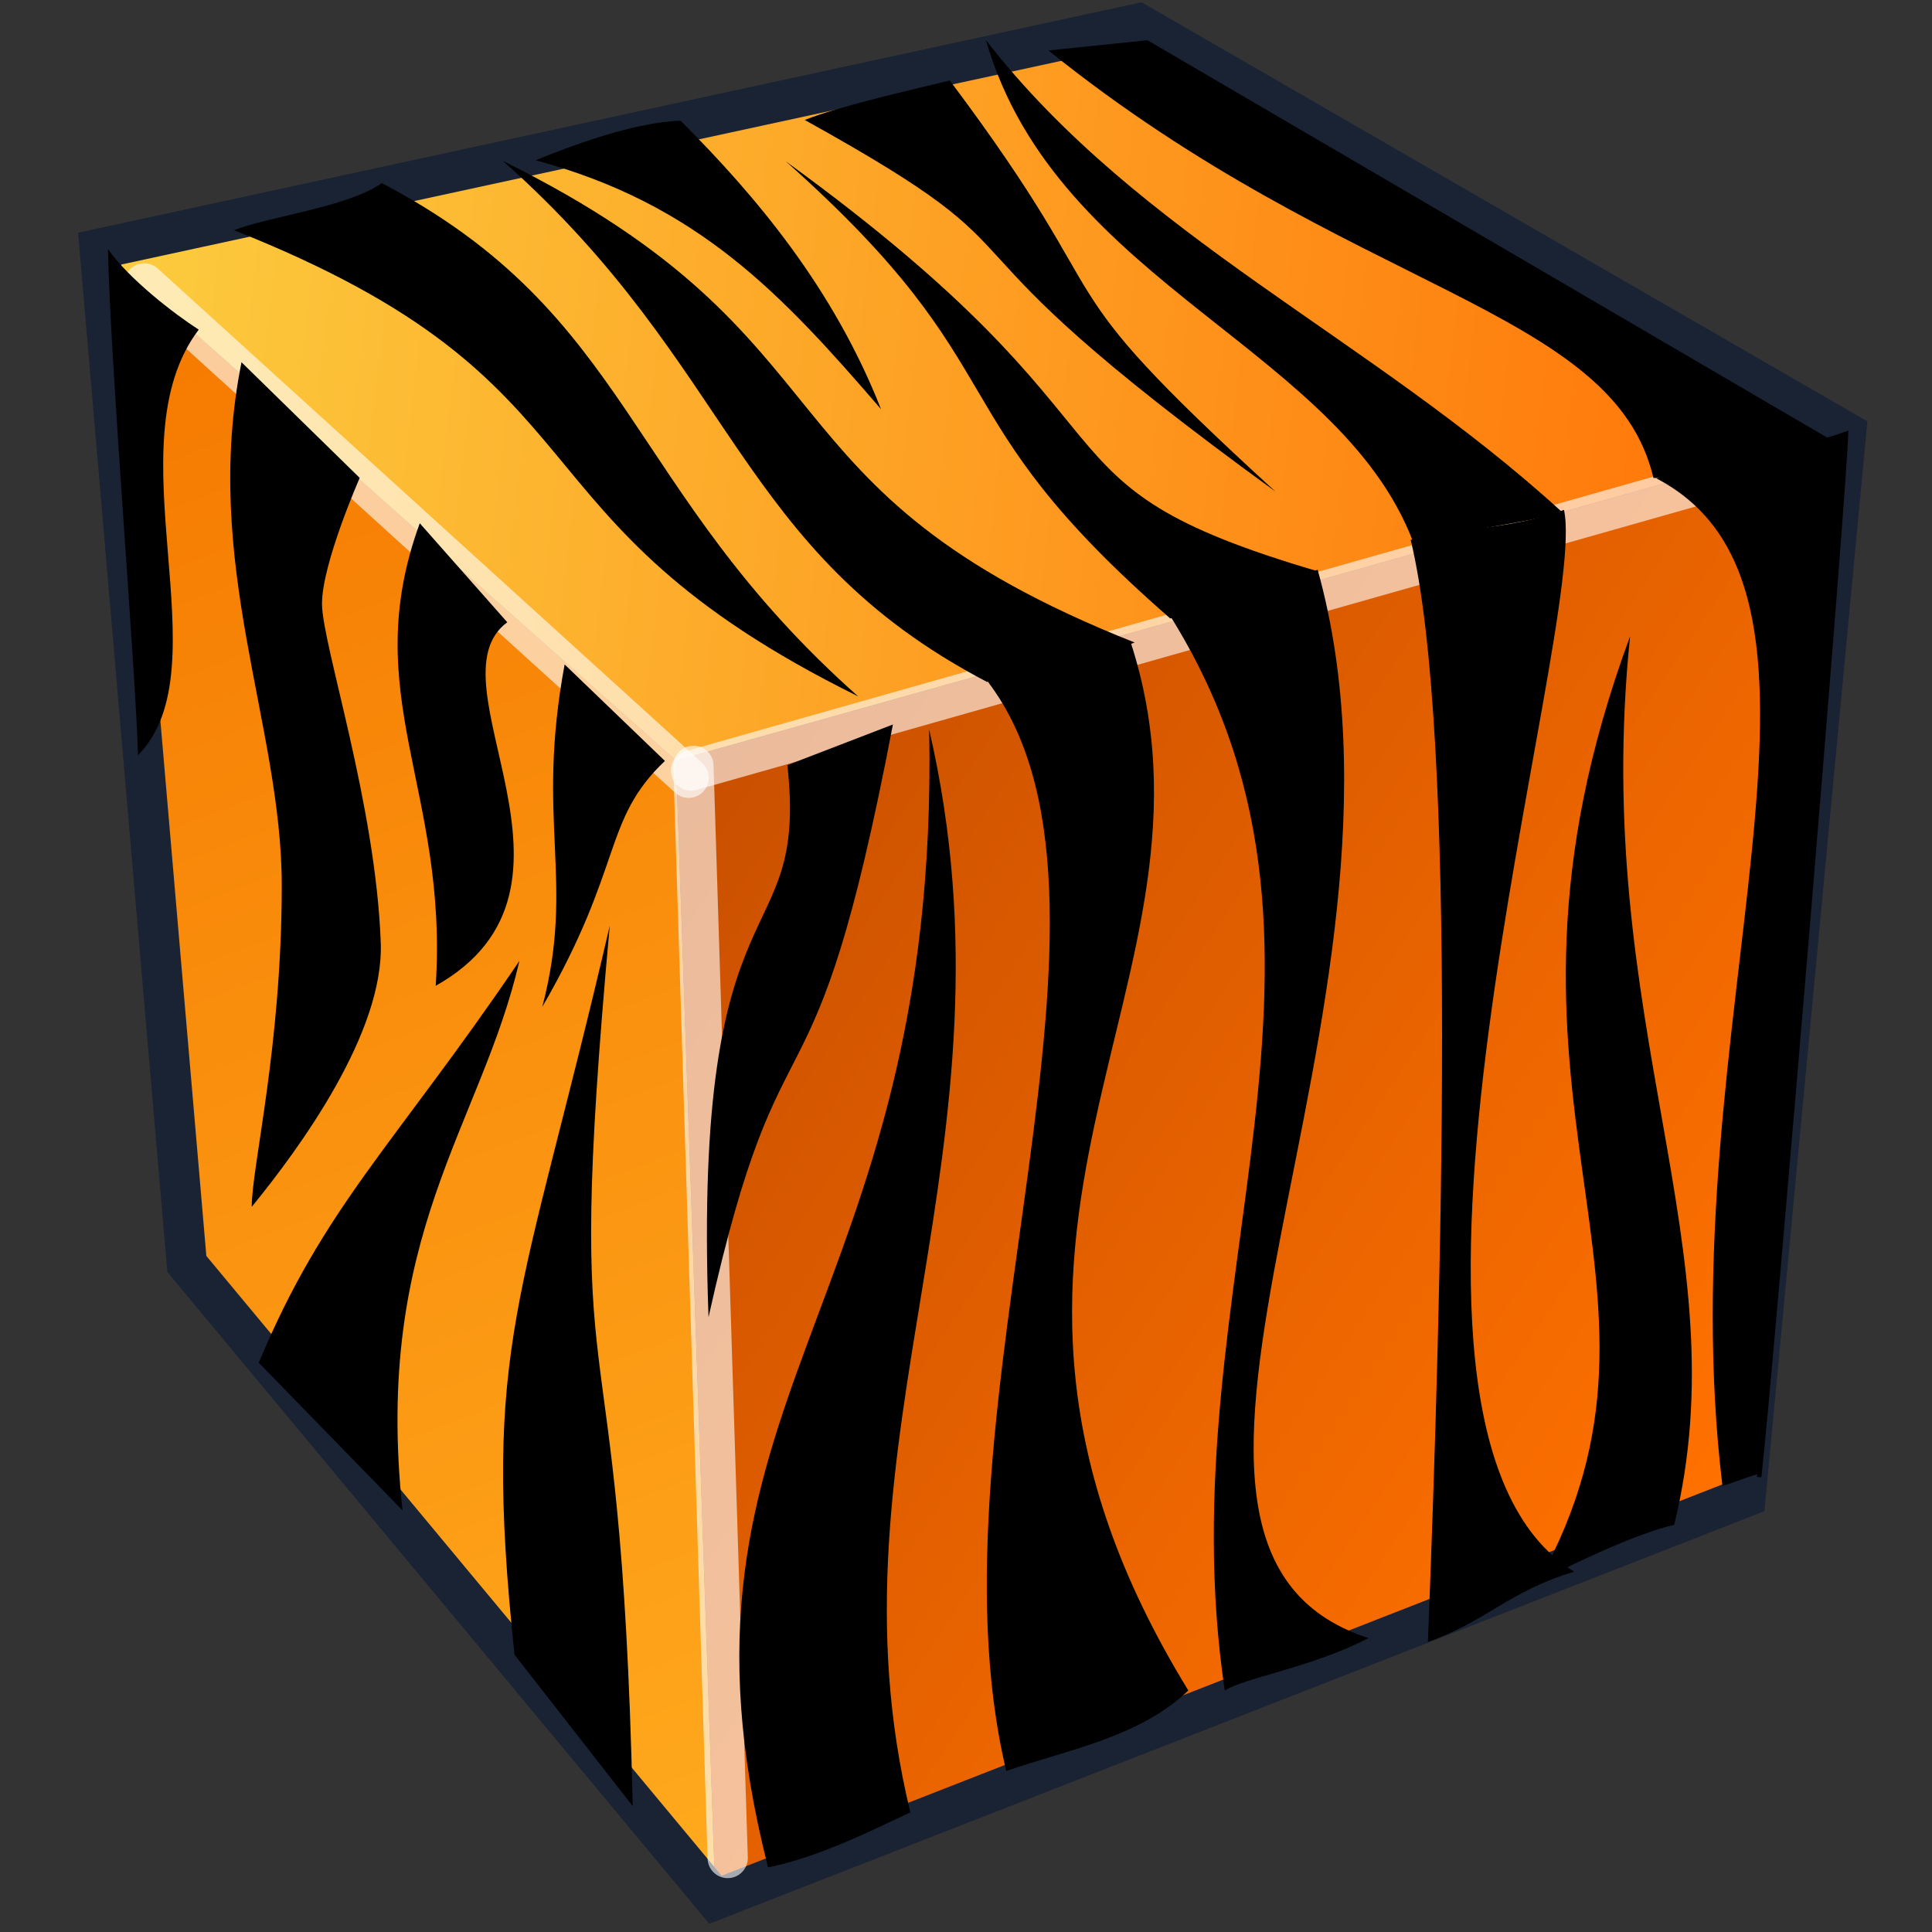 <?xml version="1.0" encoding="UTF-8" standalone="no"?>
<!-- Created with Inkscape (http://www.inkscape.org/) -->
<svg
   xmlns:i="http://ns.adobe.com/AdobeIllustrator/10.0/"
   xmlns:a="http://ns.adobe.com/AdobeSVGViewerExtensions/3.0/"
   xmlns:dc="http://purl.org/dc/elements/1.1/"
   xmlns:cc="http://web.resource.org/cc/"
   xmlns:rdf="http://www.w3.org/1999/02/22-rdf-syntax-ns#"
   xmlns:svg="http://www.w3.org/2000/svg"
   xmlns="http://www.w3.org/2000/svg"
   xmlns:xlink="http://www.w3.org/1999/xlink"
   xmlns:sodipodi="http://sodipodi.sourceforge.net/DTD/sodipodi-0.dtd"
   xmlns:inkscape="http://www.inkscape.org/namespaces/inkscape"
   width="48px"
   height="48px"
   id="svg27586"
   sodipodi:version="0.32"
   inkscape:version="0.44"
   sodipodi:docbase="e:\dev_clean\src\houdini\support\icons\sop"
   sodipodi:docname="shop.html">
  <rect width="100%" height="100%" fill="#333333" stroke="none"/>
  <defs
     id="defs27588">
    <linearGradient
       id="linearGradient42478">
      <stop
         style="stop-color:#ffa91d;stop-opacity:1;"
         offset="0"
         id="stop42480" />
      <stop
         style="stop-color:#f57900;stop-opacity:1;"
         offset="1"
         id="stop42482" />
    </linearGradient>
    <linearGradient
       inkscape:collect="always"
       id="linearGradient42470">
      <stop
         style="stop-color:#ff7100;stop-opacity:1"
         offset="0"
         id="stop42472" />
      <stop
         style="stop-color:#ca5000;stop-opacity:1"
         offset="1"
         id="stop42474" />
    </linearGradient>
    <linearGradient
       id="linearGradient42462">
      <stop
         style="stop-color:#fccb3e;stop-opacity:1"
         offset="0"
         id="stop42464" />
      <stop
         style="stop-color:#ff7307;stop-opacity:1;"
         offset="1"
         id="stop42466" />
    </linearGradient>
    <radialGradient
       id="XMLID_640_"
       cx="842.491"
       cy="440.872"
       r="45.959"
       fx="842.491"
       fy="440.872"
       gradientUnits="userSpaceOnUse">
      <stop
         offset="0"
         style="stop-color:#CAD6DD"
         id="stop11030" />
      <stop
         offset="0.244"
         style="stop-color:#BDCBD4"
         id="stop11032" />
      <stop
         offset="0.633"
         style="stop-color:#B0C0CC"
         id="stop11034" />
      <stop
         offset="1"
         style="stop-color:#ACBDCA"
         id="stop11036" />
      <a:midPointStop
         offset="0"
         style="stop-color:#CAD6DD" />
      <a:midPointStop
         offset="0.305"
         style="stop-color:#CAD6DD" />
      <a:midPointStop
         offset="1"
         style="stop-color:#ACBDCA" />
    </radialGradient>
    <radialGradient
       id="XMLID_641_"
       cx="844.184"
       cy="396.7"
       r="24.532"
       fx="844.184"
       fy="396.7"
       gradientUnits="userSpaceOnUse">
      <stop
         offset="0"
         style="stop-color:#FFFFFF"
         id="stop11041" />
      <stop
         offset="1"
         style="stop-color:#C2CED4"
         id="stop11043" />
      <a:midPointStop
         offset="0"
         style="stop-color:#FFFFFF" />
      <a:midPointStop
         offset="0.5"
         style="stop-color:#FFFFFF" />
      <a:midPointStop
         offset="1"
         style="stop-color:#C2CED4" />
    </radialGradient>
    <radialGradient
       id="XMLID_642_"
       cx="867.578"
       cy="431.33"
       r="52.466"
       fx="867.578"
       fy="431.33"
       gradientUnits="userSpaceOnUse">
      <stop
         offset="0"
         style="stop-color:#B3BFCA"
         id="stop11048" />
      <stop
         offset="0.286"
         style="stop-color:#AEBAC4"
         id="stop11050" />
      <stop
         offset="0.624"
         style="stop-color:#9EA9B3"
         id="stop11052" />
      <stop
         offset="0.986"
         style="stop-color:#83909A"
         id="stop11054" />
      <stop
         offset="1"
         style="stop-color:#828F99"
         id="stop11056" />
      <a:midPointStop
         offset="0"
         style="stop-color:#B3BFCA" />
      <a:midPointStop
         offset="0.672"
         style="stop-color:#B3BFCA" />
      <a:midPointStop
         offset="1"
         style="stop-color:#828F99" />
    </radialGradient>
    <radialGradient
       gradientUnits="userSpaceOnUse"
       fy="396.959"
       fx="824.03"
       r="50.909"
       cy="396.959"
       cx="824.03"
       id="XMLID_649_"
       gradientTransform="translate(-827.574,-395.951)">
      <stop
         id="stop11133"
         style="stop-color:#EFEEEC"
         offset="0" />
      <stop
         id="stop11135"
         style="stop-color:#000000"
         offset="1" />
      <a:midPointStop
         style="stop-color:#EFEEEC"
         offset="0" />
      <a:midPointStop
         style="stop-color:#EFEEEC"
         offset="0.5" />
      <a:midPointStop
         style="stop-color:#000000"
         offset="1" />
    </radialGradient>
    <radialGradient
       gradientUnits="userSpaceOnUse"
       fy="414.801"
       fx="833.297"
       r="33.354"
       cy="414.801"
       cx="833.297"
       id="XMLID_650_">
      <stop
         id="stop11140"
         style="stop-color:#EFEEEC"
         offset="0" />
      <stop
         id="stop11142"
         style="stop-color:#000000"
         offset="1" />
      <a:midPointStop
         style="stop-color:#EFEEEC"
         offset="0" />
      <a:midPointStop
         style="stop-color:#EFEEEC"
         offset="0.5" />
      <a:midPointStop
         style="stop-color:#000000"
         offset="1" />
    </radialGradient>
    <radialGradient
       gradientUnits="userSpaceOnUse"
       fy="414.801"
       fx="833.298"
       r="33.354"
       cy="414.801"
       cx="833.298"
       id="XMLID_654_"
       gradientTransform="translate(-827.574,-395.951)">
      <stop
         id="stop11153"
         style="stop-color:#EFEEEC"
         offset="0" />
      <stop
         id="stop11155"
         style="stop-color:#000000"
         offset="1" />
      <a:midPointStop
         style="stop-color:#EFEEEC"
         offset="0" />
      <a:midPointStop
         style="stop-color:#EFEEEC"
         offset="0.5" />
      <a:midPointStop
         style="stop-color:#000000"
         offset="1" />
    </radialGradient>
    <radialGradient
       gradientUnits="userSpaceOnUse"
       fy="402.777"
       fx="828.902"
       r="27.217"
       cy="402.777"
       cx="828.902"
       id="XMLID_655_"
       gradientTransform="translate(-827.574,-395.951)">
      <stop
         id="stop11160"
         style="stop-color:#EFEEEC"
         offset="0" />
      <stop
         id="stop11162"
         style="stop-color:#000000"
         offset="1" />
      <a:midPointStop
         style="stop-color:#EFEEEC"
         offset="0" />
      <a:midPointStop
         style="stop-color:#EFEEEC"
         offset="0.5" />
      <a:midPointStop
         style="stop-color:#000000"
         offset="1" />
    </radialGradient>
    <radialGradient
       inkscape:collect="always"
       xlink:href="#XMLID_640_"
       id="radialGradient27654"
       gradientUnits="userSpaceOnUse"
       cx="842.491"
       cy="440.872"
       fx="842.491"
       fy="440.872"
       r="45.959" />
    <radialGradient
       inkscape:collect="always"
       xlink:href="#XMLID_641_"
       id="radialGradient27656"
       gradientUnits="userSpaceOnUse"
       cx="844.184"
       cy="396.7"
       fx="844.184"
       fy="396.7"
       r="24.532" />
    <radialGradient
       inkscape:collect="always"
       xlink:href="#XMLID_642_"
       id="radialGradient27658"
       gradientUnits="userSpaceOnUse"
       cx="867.578"
       cy="431.33"
       fx="867.578"
       fy="431.33"
       r="52.466" />
    <radialGradient
       inkscape:collect="always"
       xlink:href="#XMLID_649_"
       id="radialGradient27660"
       gradientUnits="userSpaceOnUse"
       gradientTransform="translate(-827.574,-395.951)"
       cx="824.03"
       cy="396.959"
       fx="824.03"
       fy="396.959"
       r="50.909" />
    <radialGradient
       inkscape:collect="always"
       xlink:href="#XMLID_650_"
       id="radialGradient27662"
       gradientUnits="userSpaceOnUse"
       gradientTransform="translate(-827.574,-395.951)"
       cx="833.297"
       cy="414.801"
       fx="833.297"
       fy="414.801"
       r="33.354" />
    <radialGradient
       inkscape:collect="always"
       xlink:href="#XMLID_650_"
       id="radialGradient27664"
       gradientUnits="userSpaceOnUse"
       gradientTransform="translate(-827.574,-395.951)"
       cx="833.297"
       cy="414.801"
       fx="833.297"
       fy="414.801"
       r="33.354" />
    <radialGradient
       inkscape:collect="always"
       xlink:href="#XMLID_650_"
       id="radialGradient27666"
       gradientUnits="userSpaceOnUse"
       gradientTransform="translate(-827.574,-395.951)"
       cx="833.297"
       cy="414.801"
       fx="833.297"
       fy="414.801"
       r="33.354" />
    <radialGradient
       inkscape:collect="always"
       xlink:href="#XMLID_650_"
       id="radialGradient27668"
       gradientUnits="userSpaceOnUse"
       gradientTransform="translate(-827.574,-395.951)"
       cx="833.297"
       cy="414.801"
       fx="833.297"
       fy="414.801"
       r="33.354" />
    <radialGradient
       inkscape:collect="always"
       xlink:href="#XMLID_654_"
       id="radialGradient27670"
       gradientUnits="userSpaceOnUse"
       gradientTransform="translate(-827.574,-395.951)"
       cx="833.298"
       cy="414.801"
       fx="833.298"
       fy="414.801"
       r="33.354" />
    <radialGradient
       inkscape:collect="always"
       xlink:href="#XMLID_655_"
       id="radialGradient27672"
       gradientUnits="userSpaceOnUse"
       gradientTransform="translate(-827.574,-395.951)"
       cx="828.902"
       cy="402.777"
       fx="828.902"
       fy="402.777"
       r="27.217" />
    <radialGradient
       inkscape:collect="always"
       xlink:href="#XMLID_655_"
       id="radialGradient42438"
       gradientUnits="userSpaceOnUse"
       gradientTransform="matrix(1.095,0,0,1.095,-904.265,-433.608)"
       cx="828.902"
       cy="402.777"
       fx="828.902"
       fy="402.777"
       r="27.217" />
    <radialGradient
       inkscape:collect="always"
       xlink:href="#XMLID_654_"
       id="radialGradient42441"
       gradientUnits="userSpaceOnUse"
       gradientTransform="matrix(1.095,0,0,1.095,-904.265,-433.608)"
       cx="833.298"
       cy="414.801"
       fx="833.298"
       fy="414.801"
       r="33.354" />
    <radialGradient
       inkscape:collect="always"
       xlink:href="#XMLID_650_"
       id="radialGradient42444"
       gradientUnits="userSpaceOnUse"
       gradientTransform="matrix(1.095,0,0,1.095,-904.265,-433.608)"
       cx="833.297"
       cy="414.801"
       fx="833.297"
       fy="414.801"
       r="33.354" />
    <radialGradient
       inkscape:collect="always"
       xlink:href="#XMLID_650_"
       id="radialGradient42447"
       gradientUnits="userSpaceOnUse"
       gradientTransform="matrix(1.095,0,0,1.095,-904.265,-433.608)"
       cx="833.297"
       cy="414.801"
       fx="833.297"
       fy="414.801"
       r="33.354" />
    <radialGradient
       inkscape:collect="always"
       xlink:href="#XMLID_650_"
       id="radialGradient42450"
       gradientUnits="userSpaceOnUse"
       gradientTransform="matrix(1.095,0,0,1.095,-904.265,-433.608)"
       cx="833.297"
       cy="414.801"
       fx="833.297"
       fy="414.801"
       r="33.354" />
    <radialGradient
       inkscape:collect="always"
       xlink:href="#XMLID_650_"
       id="radialGradient42453"
       gradientUnits="userSpaceOnUse"
       gradientTransform="matrix(1.095,0,0,1.095,-904.265,-433.608)"
       cx="833.297"
       cy="414.801"
       fx="833.297"
       fy="414.801"
       r="33.354" />
    <radialGradient
       inkscape:collect="always"
       xlink:href="#XMLID_649_"
       id="radialGradient42456"
       gradientUnits="userSpaceOnUse"
       gradientTransform="matrix(1.095,0,0,1.095,-904.265,-433.608)"
       cx="824.03"
       cy="396.959"
       fx="824.03"
       fy="396.959"
       r="50.909" />
    <linearGradient
       inkscape:collect="always"
       xlink:href="#linearGradient42462"
       id="linearGradient42468"
       x1="828.857"
       y1="401.405"
       x2="866.569"
       y2="405.753"
       gradientUnits="userSpaceOnUse" />
    <linearGradient
       inkscape:collect="always"
       xlink:href="#linearGradient42470"
       id="linearGradient42476"
       x1="865.066"
       y1="429.49"
       x2="841.87"
       y2="413.923"
       gradientUnits="userSpaceOnUse" />
    <linearGradient
       inkscape:collect="always"
       xlink:href="#linearGradient42478"
       id="linearGradient42484"
       x1="842.046"
       y1="438.103"
       x2="828.74"
       y2="403.055"
       gradientUnits="userSpaceOnUse" />
  </defs>
  <sodipodi:namedview
     id="base"
     pagecolor="#ffffff"
     bordercolor="#666666"
     borderopacity="1.0"
     inkscape:pageopacity="0.0"
     inkscape:pageshadow="2"
     inkscape:zoom="10.5"
     inkscape:cx="24"
     inkscape:cy="24"
     inkscape:current-layer="layer1"
     showgrid="true"
     inkscape:grid-bbox="true"
     inkscape:document-units="px"
     inkscape:window-width="1281"
     inkscape:window-height="988"
     inkscape:window-x="312"
     inkscape:window-y="65" />
  <g
     id="layer1"
     inkscape:label="Layer 1"
     inkscape:groupmode="layer">
    <polygon
       transform="matrix(1.095,0,0,1.095,-904.265,-433.608)"
       i:knockout="Off"
       points="842.046,439.093 830.052,424.667 828.074,401.63 841.15,413.243 842.046,439.093 "
       id="polygon11038"
       style="fill:url(#linearGradient42484);fill-opacity:1.0" />
    <polygon
       transform="matrix(1.095,0,0,1.095,-904.265,-433.608)"
       i:knockout="Off"
       points="867.7,405.798 841.15,413.243 828.074,401.63 851.639,396.524 867.7,405.798 "
       id="polygon11045"
       style="fill:url(#linearGradient42468);fill-opacity:1.0" />
    <polygon
       transform="matrix(1.095,0,0,1.095,-904.265,-433.608)"
       i:knockout="Off"
       points="865.418,429.954 842.046,439.093 841.15,413.243 867.7,405.798 865.418,429.954 "
       id="polygon11058"
       style="fill:url(#linearGradient42476);fill-opacity:1.0" />
    <polygon
       transform="matrix(1.095,0,0,1.095,-904.265,-433.608)"
       i:knockout="Off"
       points="828.074,401.63 851.639,396.524 867.7,405.798 865.418,429.954 842.046,439.093 830.052,424.667 828.074,401.63 "
       id="polygon11130"
       style="fill:none;stroke:#192333;stroke-width:0.913" />
    <path
       style="fill:none;fill-opacity:0.75;fill-rule:evenodd;stroke:white;stroke-width:1px;stroke-linecap:round;stroke-linejoin:miter;stroke-opacity:0.611"
       d="M 3.584,7.042 L 17.109,19.324"
       id="path27580"
       sodipodi:nodetypes="cc" />
    <path
       style="fill:none;fill-opacity:0.75;fill-rule:evenodd;stroke:white;stroke-width:1px;stroke-linecap:round;stroke-linejoin:miter;stroke-opacity:0.611"
       d="M 17.169,19.145 L 44.917,11.273"
       id="path27582"
       sodipodi:nodetypes="cc" />
    <path
       style="fill:none;fill-opacity:0.75;fill-rule:evenodd;stroke:white;stroke-width:1px;stroke-linecap:round;stroke-linejoin:miter;stroke-opacity:0.611"
       d="M 17.228,19.026 L 18.079,46.162"
       id="path27584"
       sodipodi:nodetypes="cc" />
    <path
       style="fill:black;fill-opacity:1;fill-rule:evenodd;stroke:none;stroke-width:1px;stroke-linecap:butt;stroke-linejoin:miter;stroke-opacity:1"
       d="M 6,9 C 5,14 7,18 7,22 C 7,26 6.254,28.984 6.254,29.984 C 7.46,28.508 9.54,25.651 9.46,23.429 C 9.337,19.971 8,16 8,15 C 8,14 8.937,11.873 8.937,11.873 L 6,9 z "
       id="path42486"
       sodipodi:nodetypes="cscsscc" />
    <path
       style="fill:black;fill-opacity:1;fill-rule:evenodd;stroke:none;stroke-width:1px;stroke-linecap:butt;stroke-linejoin:miter;stroke-opacity:1"
       d="M 15.72,44.873 C 15.413,31.212 13.955,36.134 15.149,23 C 12.961,32.416 11.964,33.368 12.783,41.111 L 15.72,44.873 z "
       id="path42488"
       sodipodi:nodetypes="cccc" />
    <path
       style="fill:black;fill-opacity:1;fill-rule:evenodd;stroke:none;stroke-width:1px;stroke-linecap:butt;stroke-linejoin:miter;stroke-opacity:1"
       d="M 6.429,33.857 C 8.048,29.968 9.794,28.46 12.905,23.873 C 11.952,27.984 9.27,30.667 10,37.524"
       id="path42492"
       sodipodi:nodetypes="ccc" />
    <path
       style="fill:black;fill-opacity:1;fill-rule:evenodd;stroke:none;stroke-width:1px;stroke-linecap:butt;stroke-linejoin:miter;stroke-opacity:1"
       d="M 12.603,15.46 C 10.603,16.937 15.143,22.063 10.825,24.492 C 11.143,19.619 8.873,17.254 10.429,13"
       id="path42494"
       sodipodi:nodetypes="ccc" />
    <path
       style="fill:black;fill-opacity:1;fill-rule:evenodd;stroke:none;stroke-width:1px;stroke-linecap:butt;stroke-linejoin:miter;stroke-opacity:1"
       d="M 9.485,4.549 C 15.748,7.827 15.502,12.137 21.321,17.302 C 12.308,12.849 15.444,9.54 5.817,5.72 C 6.657,5.38 8.643,5.149 9.485,4.549 z "
       id="path42496"
       sodipodi:nodetypes="cccc" />
    <path
       style="fill:black;fill-opacity:1;fill-rule:evenodd;stroke:none;stroke-width:1px;stroke-linecap:butt;stroke-linejoin:miter;stroke-opacity:1"
       d="M 24.523,16.943 C 18.26,13.665 18.315,9.165 12.497,4 C 21.509,8.453 18.564,12.143 28.19,15.963 C 27.351,16.303 25.238,16.724 24.523,16.943 z "
       id="path42498"
       sodipodi:nodetypes="cccc" />
    <path
       style="fill:black;fill-opacity:1;fill-rule:evenodd;stroke:none;stroke-width:1px;stroke-linecap:butt;stroke-linejoin:miter;stroke-opacity:1"
       d="M 29.074,15.365 C 23.128,10.182 25.469,9.301 19.524,4.009 C 28.98,10.874 25.147,11.961 32.741,14.194 C 31.902,14.534 29.979,15.145 29.074,15.365 z "
       id="path42500"
       sodipodi:nodetypes="cccc" />
    <path
       style="fill:black;fill-opacity:1;fill-rule:evenodd;stroke:none;stroke-width:1px;stroke-linecap:butt;stroke-linejoin:miter;stroke-opacity:1"
       d="M 35.19,13.689 C 33.498,8.697 26.252,7.117 24.497,1 C 28.303,5.897 34.056,8.381 38.794,12.709 C 37.955,13.049 36.031,13.089 35.19,13.689 z "
       id="path42502"
       sodipodi:nodetypes="cccc" />
    <path
       style="fill:black;fill-opacity:1;fill-rule:evenodd;stroke:none;stroke-width:1px;stroke-linecap:butt;stroke-linejoin:miter;stroke-opacity:1"
       d="M 23.598,2 C 28.147,8.072 25.552,6.604 31.688,12.213 C 22.231,5.348 26.764,6.737 19.994,2.981 C 20.834,2.641 22.693,2.22 23.598,2 z "
       id="path42504"
       sodipodi:nodetypes="cccc" />
    <path
       style="fill:black;fill-opacity:1;fill-rule:evenodd;stroke:none;stroke-width:1px;stroke-linecap:butt;stroke-linejoin:miter;stroke-opacity:1"
       d="M 16.91,3 C 18.792,4.882 20.706,7.16 21.889,10.166 C 19.416,7.3 17.345,5.071 13.306,3.981 C 14.145,3.641 15.751,3.029 16.91,3 z "
       id="path42506"
       sodipodi:nodetypes="cccc" />
    <path
       style="fill:black;fill-opacity:1;fill-rule:evenodd;stroke:none;stroke-width:1px;stroke-linecap:butt;stroke-linejoin:miter;stroke-opacity:1"
       d="M 4.937,8.19 C 4.321,7.794 3.202,6.929 2.683,6.19 C 2.734,8.944 3.373,16.675 3.429,18.762 C 5.579,16.595 2.758,11.063 4.937,8.19 z "
       id="path42508"
       sodipodi:nodetypes="cccc" />
    <path
       style="fill:black;fill-opacity:1;fill-rule:evenodd;stroke:none;stroke-width:1px;stroke-linecap:butt;stroke-linejoin:miter;stroke-opacity:1"
       d="M 16.52,18.905 C 14.965,20.381 15.504,21.508 13.473,25.016 C 14.298,21.857 13.298,20.444 14.028,16.508"
       id="path42510"
       sodipodi:nodetypes="ccc" />
    <path
       style="fill:black;fill-opacity:1;fill-rule:evenodd;stroke:none;stroke-width:1px;stroke-linecap:butt;stroke-linejoin:miter;stroke-opacity:1"
       d="M 24.444,16.81 C 28.794,22.222 22.857,35.048 25,44 C 26.444,43.492 28.302,43.175 29.524,42 C 22.492,30.54 30.871,24.439 28.078,15.915 C 26.744,16.407 25.587,16.508 24.444,16.81 z "
       id="path42512"
       sodipodi:nodetypes="ccccc" />
    <path
       style="fill:black;fill-opacity:1;fill-rule:evenodd;stroke:none;stroke-width:1px;stroke-linecap:butt;stroke-linejoin:miter;stroke-opacity:1"
       d="M 22.618,45.028 C 20.371,35.807 25.492,28.535 23.085,18.127 C 23.364,32.629 16.116,34.748 19.082,46.395 C 20.342,46.142 21.648,45.481 22.618,45.028 z "
       id="path42514"
       sodipodi:nodetypes="cccc" />
    <path
       style="fill:black;fill-opacity:1;fill-rule:evenodd;stroke:none;stroke-width:1px;stroke-linecap:butt;stroke-linejoin:miter;stroke-opacity:1"
       d="M 19.562,19.009 C 20.09,23.828 17.194,21.489 17.603,32.726 C 19.48,24.293 20.164,28.578 22.184,18"
       id="path42516"
       sodipodi:nodetypes="ccc" />
    <path
       style="fill:black;fill-opacity:1;fill-rule:evenodd;stroke:none;stroke-width:1px;stroke-linecap:butt;stroke-linejoin:miter;stroke-opacity:1"
       d="M 26.048,1.254 C 33.562,7.3 40.073,7.624 41.079,11.873 C 42.222,11.968 45.508,10.937 45.508,10.937 L 28.508,1 L 26.048,1.254 z "
       id="path42518"
       sodipodi:nodetypes="ccccc" />
    <path
       style="fill:black;fill-opacity:1;fill-rule:evenodd;stroke:none;stroke-width:1px;stroke-linecap:butt;stroke-linejoin:miter;stroke-opacity:1"
       d="M 28.921,15.063 C 34.413,23.524 28.921,31.905 30.429,42 C 30.921,41.683 32.587,41.429 34,40.698 C 26.841,38.381 35.785,25.092 32.737,14.155 C 31.404,14.647 30.063,14.762 28.921,15.063 z "
       id="path42520"
       sodipodi:nodetypes="ccccc" />
    <path
       style="fill:black;fill-opacity:1;fill-rule:evenodd;stroke:none;stroke-width:1px;stroke-linecap:butt;stroke-linejoin:miter;stroke-opacity:1"
       d="M 35.048,13.413 C 36.222,18.254 35.81,32.222 35.476,40.794 C 36.921,40.286 37.508,39.524 39.111,39.048 C 33.159,35.397 39.492,15.603 38.857,12.667 C 37.524,13.159 36.19,13.111 35.048,13.413 z "
       id="path42522"
       sodipodi:nodetypes="ccccc" />
    <path
       style="fill:black;fill-opacity:1;fill-rule:evenodd;stroke:none;stroke-width:1px;stroke-linecap:butt;stroke-linejoin:miter;stroke-opacity:1"
       d="M 41.159,11.889 C 46.651,14.762 41.413,25.492 42.794,36.921 C 44.238,36.413 43.365,36.73 43.762,36.698 C 44.095,33.683 45.921,11.857 45.921,10.698 C 44.587,11.19 42.302,11.587 41.159,11.889 z "
       id="path42524"
       sodipodi:nodetypes="ccccc" />
    <path
       style="fill:black;fill-opacity:1;fill-rule:evenodd;stroke:none;stroke-width:1px;stroke-linecap:butt;stroke-linejoin:miter;stroke-opacity:1"
       d="M 41.594,37.884 C 43.28,31.019 39.505,25.431 40.499,15.81 C 36.223,27.354 42.366,31.828 38.226,39.288 C 39.035,38.883 40.586,38.118 41.594,37.884 z "
       id="path42526"
       sodipodi:nodetypes="cccc" />
  </g>
</svg>
